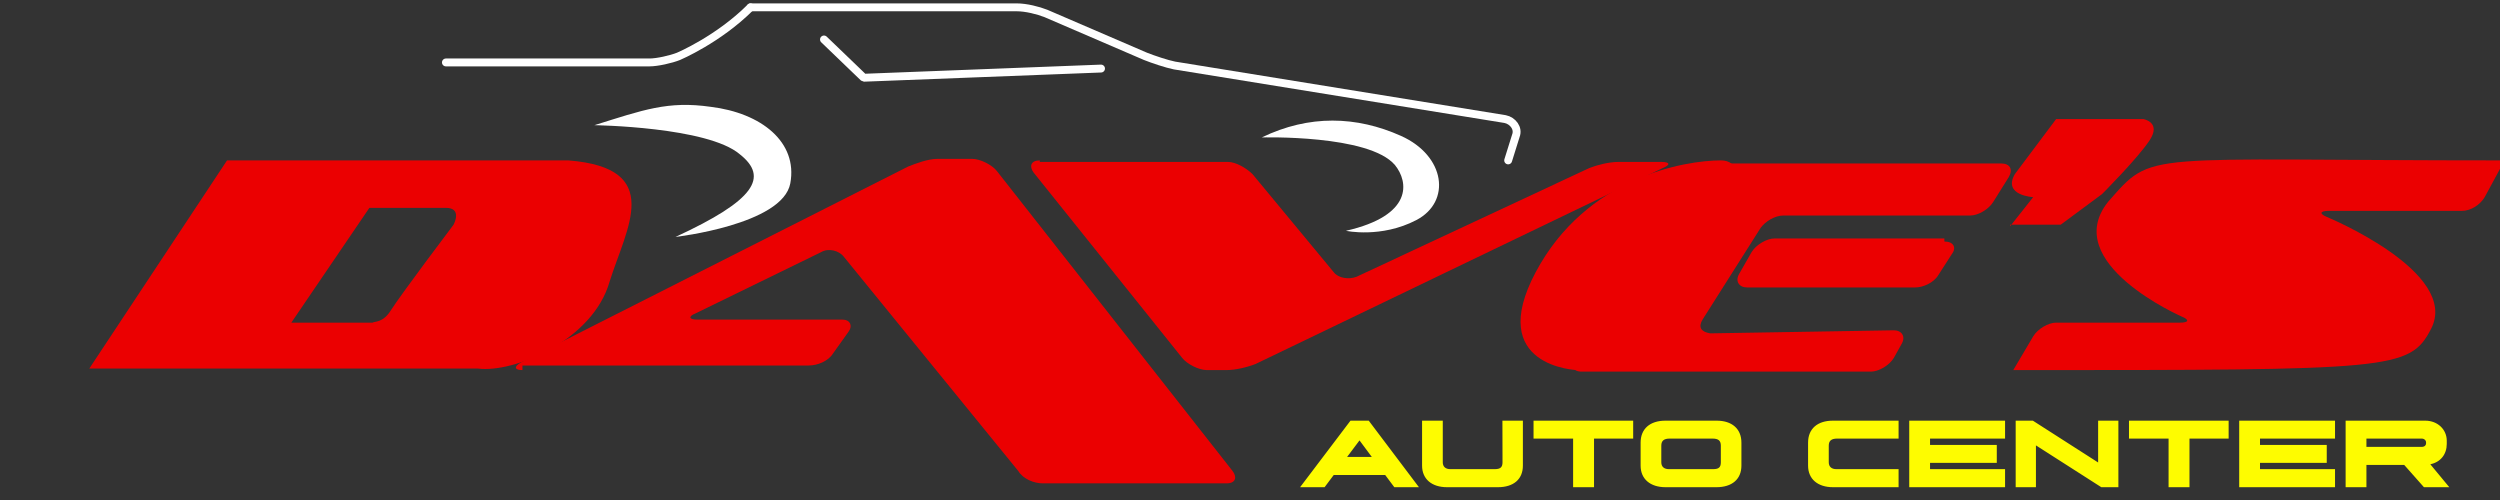 <svg width="200" height="40" viewBox="0 0 200 40" fill="none" xmlns="http://www.w3.org/2000/svg">
<rect x="0" y="0" width="200" height="40" fill="#333333" stroke="none"/>
<g clip-path="url(#clip0_936_8212)">
<path d="M45.469 12.832H18.163L7.143 29.485H38.245C41.061 29.852 47.428 27.28 48.776 22.505C50.122 18.219 53.184 13.444 45.469 12.832ZM36.286 17.974C36.286 17.974 32.122 23.485 31.265 24.831C30.653 25.811 30.041 25.689 29.796 25.811H23.306L29.551 16.628C29.551 16.628 34.204 16.628 35.673 16.628C37.02 16.628 36.286 17.974 36.286 17.974Z" fill="#EB0001"/>
<path d="M41.796 29.607C41.184 29.607 41.061 29.363 41.673 28.995L72.653 13.322C73.265 13.077 74.245 12.71 74.98 12.71H77.796C78.408 12.71 79.388 13.199 79.755 13.689L98.612 37.689C98.98 38.179 98.857 38.669 98.122 38.669H83.428C82.694 38.669 81.837 38.301 81.469 37.689L67.51 20.546C67.143 20.056 66.286 19.811 65.673 20.179L55.633 25.077C55.02 25.322 55.143 25.567 55.755 25.567H67.388C68 25.567 68.245 26.056 67.877 26.546L66.653 28.261C66.286 28.873 65.428 29.24 64.694 29.24H41.796V29.607Z" fill="#EB0001"/>
<path d="M83.184 12.832C82.449 12.832 82.326 13.321 82.694 13.811L94.571 28.628C94.939 29.117 95.918 29.607 96.531 29.607H98.122C98.857 29.607 99.837 29.362 100.449 29.117L133.02 13.444C133.633 13.199 133.633 12.954 132.898 12.954H129.469C128.735 12.954 127.755 13.199 127.143 13.444L108.53 22.138C107.918 22.383 107.061 22.26 106.694 21.77L100.204 13.934C99.714 13.444 98.857 12.954 98.245 12.954H83.184V12.832Z" fill="#EB0001"/>
<path d="M151.51 26.424C152.122 26.424 152.49 26.913 152.122 27.526L151.51 28.628C151.143 29.24 150.286 29.73 149.673 29.73H126.531C125.796 29.73 125.673 29.24 126.041 28.75L136.327 14.056C136.694 13.444 137.551 13.077 138.286 13.077H160.082C160.816 13.077 161.061 13.566 160.694 14.179L159.469 16.138C159.102 16.75 158.245 17.24 157.633 17.24H142.694C141.959 17.24 141.224 17.73 140.857 18.22L136.204 25.567C135.837 26.179 136.082 26.546 136.816 26.669L151.51 26.424Z" fill="#EB0001"/>
<path d="M126.163 29.607C126.163 29.607 118.816 29.362 122.857 21.77C126.898 14.178 134.735 12.832 137.673 12.832C140.612 12.832 137.673 18.831 137.673 18.831L126.163 29.607Z" fill="#EB0001"/>
<path d="M155.551 19.322C156.286 19.322 156.531 19.811 156.163 20.301L155.061 22.015C154.694 22.628 153.837 22.995 153.225 22.995H139.755C139.143 22.995 138.776 22.505 139.143 21.893L140.122 20.179C140.49 19.567 141.347 19.077 141.959 19.077H155.551V19.322Z" fill="#EB0001"/>
<path d="M160.816 18.097L162.653 15.771C162.653 15.771 160.204 15.648 161.184 13.934L164.49 9.526H171.469C171.469 9.526 172.939 9.771 171.959 11.24C170.98 12.71 168.163 15.526 168.163 15.526L164.857 17.975H160.816V18.097Z" fill="#EB0001"/>
<path d="M200.367 12.832L198.776 15.771C198.408 16.383 197.674 16.872 196.939 16.872H186.286C185.551 16.872 185.551 17.117 186.163 17.362C186.163 17.362 196.816 21.77 194.49 26.301C192.776 29.607 191.429 29.607 161.061 29.607L162.653 26.913C163.02 26.301 163.878 25.811 164.49 25.811H174.408C175.143 25.811 175.143 25.566 174.531 25.322C174.531 25.322 164.735 21.036 168.653 16.138C172.327 11.975 170.98 12.832 200.367 12.832Z" fill="#EB0001"/>
<path d="M111.545 38.976L110.815 37.999H106.698L105.968 38.976H104.007L108.039 33.653H109.499L113.515 38.976H111.545ZM107.767 36.556H109.745L108.761 35.232L107.767 36.556ZM115.761 38.976C114.539 38.976 113.766 38.322 113.766 37.252V33.653H115.422V36.981C115.422 37.337 115.642 37.532 116.033 37.532H119.573C120.023 37.532 120.201 37.388 120.201 36.981L120.193 33.653H121.831V37.252C121.831 38.339 121.084 38.976 119.836 38.976H115.761ZM125.849 38.976V35.087H122.683V33.653H130.654V35.087H127.522V38.976H125.849ZM133.244 38.976C132.021 38.976 131.249 38.322 131.249 37.252V35.41C131.249 34.306 131.996 33.653 133.235 33.653H137.335C138.558 33.653 139.313 34.306 139.313 35.41V37.252C139.313 38.339 138.558 38.976 137.318 38.976H133.244ZM133.515 37.532H137.047C137.497 37.532 137.667 37.388 137.667 36.981V35.656C137.667 35.257 137.48 35.087 136.996 35.087H133.575C133.108 35.087 132.904 35.266 132.904 35.656V36.981C132.904 37.337 133.125 37.532 133.515 37.532ZM146.641 38.976C145.418 38.976 144.646 38.322 144.646 37.252V35.41C144.646 34.306 145.393 33.653 146.632 33.653H151.887V35.087H146.972C146.505 35.087 146.301 35.266 146.301 35.656V36.981C146.301 37.337 146.522 37.532 146.913 37.532H151.887V38.976H146.641ZM152.739 38.976V33.653H160.405V35.087H154.403V35.597H159.743V37.032H154.403V37.532H160.405V38.976H152.739ZM167.85 33.653H169.471V38.976H168.104L162.875 35.631V38.976H161.254V33.653H162.629L167.85 36.998V33.653ZM173.486 38.976V35.087H170.319V33.653H178.291V35.087H175.158V38.976H173.486ZM179.136 38.976V33.653H186.802V35.087H180.8V35.597H186.14V37.032H180.8V37.532H186.802V38.976H179.136ZM195.944 38.976H193.915L192.336 37.193H189.314V38.976H187.65V33.653H194.017C195.019 33.653 195.741 34.366 195.741 35.257V35.512C195.741 36.344 195.248 36.972 194.425 37.142L195.944 38.976ZM189.314 35.087V35.75H193.737C193.958 35.75 194.085 35.631 194.085 35.453V35.393C194.085 35.223 193.932 35.087 193.737 35.087H189.314Z" fill="#FEFC00"/>
<path d="M60.041 0.587H81.347C82.082 0.587 83.061 0.832 83.674 1.077L91.633 4.505C92.245 4.75 93.347 5.118 93.959 5.24L120.408 9.526C121.02 9.648 121.51 10.26 121.265 10.873L120.653 12.832" stroke="white" stroke-width="0.631" stroke-miterlimit="10" stroke-linecap="round"/>
<path d="M35.673 4.995H51.959C52.571 4.995 53.673 4.75 54.286 4.505C54.286 4.505 57.469 3.158 60.041 0.587" stroke="white" stroke-width="0.631" stroke-miterlimit="10" stroke-linecap="round"/>
<path d="M65.918 3.158L69.102 6.219L88.082 5.485" stroke="white" stroke-width="0.631" stroke-miterlimit="10" stroke-linecap="round" stroke-linejoin="bevel"/>
<path d="M100.939 10.995C100.939 10.995 109.51 10.75 111.592 13.199C112.694 14.546 113.061 17.24 107.674 18.464C107.674 18.464 110.49 19.076 113.306 17.607C116.123 16.138 115.633 12.464 112.082 10.872C108.531 9.281 104.735 9.158 100.939 10.995Z" fill="white"/>
<path d="M54.041 18.954C54.041 18.954 62.612 17.975 63.224 14.668C63.837 11.362 60.898 9.036 56.857 8.546C53.429 8.056 51.469 8.791 47.551 10.015C47.551 10.015 56.612 10.138 59.184 12.342C61.51 14.179 60.408 16.015 54.041 18.954Z" fill="white"/>
</g>
<defs>
<clipPath id="clip0_936_8212">
<rect width="200" height="40" fill="white"/>
</clipPath>
</defs>
</svg>
